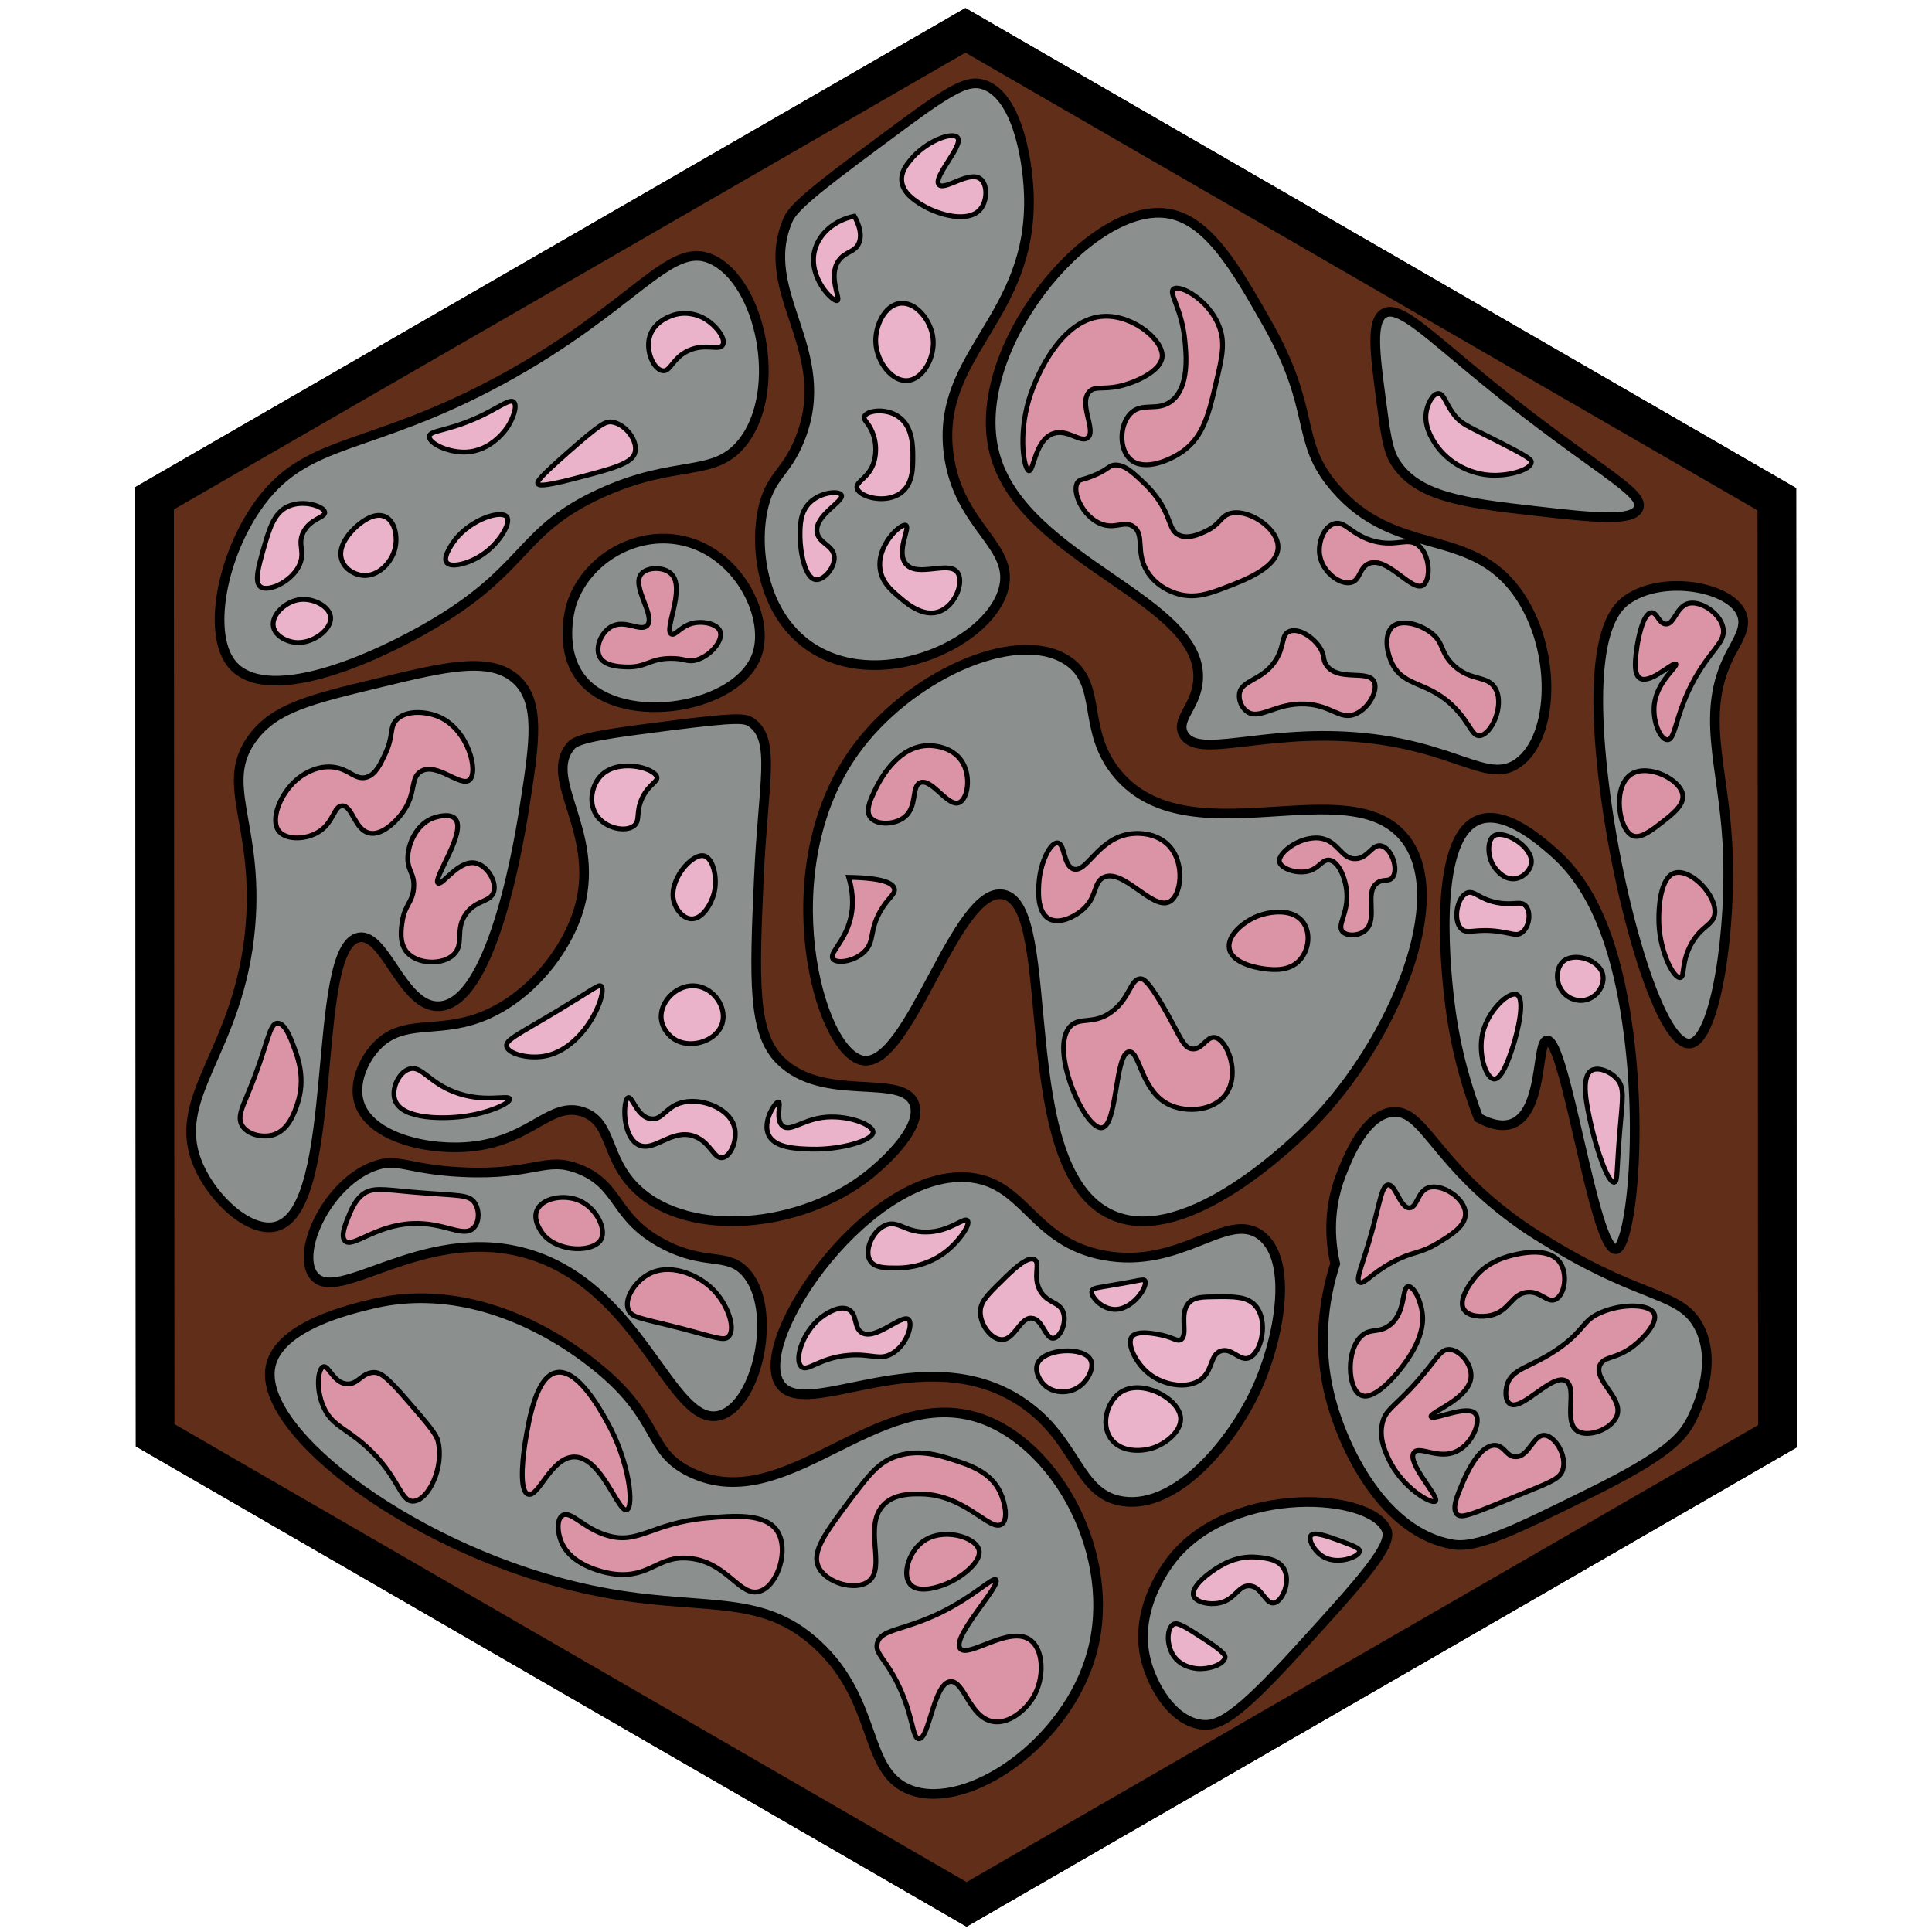 <?xml version="1.0" encoding="utf-8"?><!-- Generator: Adobe Illustrator 26.0.3, SVG Export Plug-In . SVG Version: 6.00 Build 0)  --><svg version="1.1" id="Ebene_1" xmlns="http://www.w3.org/2000/svg" xmlns:xlink="http://www.w3.org/1999/xlink" x="0px" y="0px"	 viewBox="0 0 100 100" style="enable-background:new 0 0 100 100;" xml:space="preserve"><style type="text/css">	.st0{fill:none;stroke:#000000;stroke-width:2;stroke-miterlimit:10;}	.st1{fill:#612F19;stroke:#000000;stroke-width:2;stroke-miterlimit:10;}	.st2{fill:#8B8F8E;stroke:#000000;stroke-width:0.5;stroke-miterlimit:10;}	.st3{fill:#8B8F8E;stroke:#000000;stroke-width:0.5;stroke-miterlimit:10;}	.st4{fill:#8B8F8E;stroke:#000000;stroke-width:0.5;stroke-miterlimit:10;}	.st5{fill:#EBB3C9;stroke:#000000;stroke-width:0.25;stroke-miterlimit:10;}	.st6{fill:#DB93A6;stroke:#000000;stroke-width:0.25;stroke-miterlimit:10;}</style><g id="Ebene_2_00000093860788734264317370000010671531211922489223_"></g><g id="Ebene_1_00000017510764199299988230000010460311392665681541_">	<polygon class="st0" points="8,25.79 49.97,1.57 91.97,25.84 92,74.34 50.03,98.57 8.03,74.29 	"/></g><g id="Ebene_1_00000061445211855329728190000003209767103334527892_">	<polygon class="st1" points="8,25.79 49.97,1.57 91.97,25.84 92,74.34 50.03,98.57 8.03,74.29 	"/></g><path class="st2" d="M62.07,86.07"/><path class="st3" d="M36.81,13.41c-2.17-0.97-3.96,2.48-10.81,6.22c-7.05,3.84-10.2,2.95-12.74,6.67c-1.91,2.8-2.59,6.94-1.04,8.3	c2.19,1.91,8.09-0.95,10.81-2.67c4.26-2.69,4.02-4.53,8-6.37c3.98-1.84,5.92-0.78,7.41-2.67C40.56,20.2,39.38,14.55,36.81,13.41z"/><path class="st4" d="M55.19,34.15c-2.67-1.67-8.2,0.88-10.96,4.74c-4.38,6.11-1.88,15.63,0.44,16c2.41,0.39,4.81-9.05,7.26-8.59	c2.93,0.54,0.41,14.27,5.63,16.59c3.89,1.73,9.62-3.97,10.37-4.74c4.16-4.24,7.31-11.71,4.74-14.81	c-2.92-3.53-11.09,1.13-14.81-3.26C55.92,37.79,57.14,35.36,55.19,34.15z"/><path class="st4" d="M60.37,11.04c-4.03-0.53-10.3,7.1-8.89,12.44C52.96,29.09,62.5,31.06,62,35.33c-0.15,1.3-1.15,1.92-0.74,2.67	c0.71,1.31,3.97-0.23,8.89,0.15c5.18,0.4,6.83,2.5,8.44,1.33c1.88-1.36,2-5.88,0-8.74c-2.48-3.55-6.31-1.81-9.48-5.48	c-2.14-2.47-0.9-3.95-3.56-8.59C63.96,13.87,62.5,11.32,60.37,11.04z"/><path class="st4" d="M14,70.74c-0.66,3.46,7.73,9.69,16.59,11.56c5.64,1.19,8.67,0.02,11.7,2.81c3.24,2.98,2.33,6.65,4.89,7.56	c2.96,1.04,8.05-2.47,9.33-7.11c1.38-4.99-1.78-10.8-5.78-12.15c-5.36-1.8-10.01,5.16-14.96,2.81c-2.34-1.11-1.5-2.75-4.89-5.48	c-0.86-0.69-5.73-4.62-11.56-3.26C18.13,67.76,14.41,68.63,14,70.74z"/><path class="st4" d="M13.11,38.15c1.15-1.51,2.94-1.95,6.52-2.81c3.39-0.82,5.76-1.4,7.11-0.15c1.22,1.14,0.94,3.17,0.44,6.37	c-0.23,1.47-1.6,10.37-4.44,10.52c-1.9,0.1-2.78-3.78-4.15-3.56c-2.55,0.42-0.92,14.07-4.3,14.96c-1.34,0.35-3.22-1.35-4-3.11	c-1.6-3.61,2.11-5.87,2.67-12.44C13.41,42.6,11.28,40.56,13.11,38.15z"/><path class="st4" d="M35.04,27.93c-2.4-0.37-4.81,1.19-5.48,3.41c-0.03,0.1-0.68,2.34,0.59,3.85c2.09,2.48,8.09,1.49,9.04-1.33	C39.86,31.83,38.11,28.4,35.04,27.93z"/><path class="st3" d="M71.48,20.67c0.23,1.76,0.35,2.65,0.74,3.26c1.14,1.79,3.55,2.1,7.26,2.52c2.93,0.33,5.05,0.57,5.33-0.15	c0.34-0.86-2.38-2.05-7.85-6.52c-3.05-2.49-4.55-4.03-5.33-3.56C70.95,16.63,71.17,18.32,71.48,20.67z"/><path class="st3" d="M76.52,57.85c-0.52-1.35-1.17-3.39-1.48-5.93c-0.12-0.97-1.04-8.48,1.48-9.48c1.36-0.54,3.16,1.03,3.85,1.63	c1.29,1.13,3.03,3.26,3.85,8.89c0.87,5.95,0.12,11.69-0.59,11.7c-1.13,0.03-2.6-10.93-3.56-10.81c-0.55,0.07-0.18,3.66-1.78,4.3	C77.7,58.38,77.03,58.14,76.52,57.85z"/><path class="st3" d="M46.74,6.44c-3.73,2.76-5.59,4.13-5.93,4.89c-1.71,3.81,2.45,6.77,0.59,11.41c-0.72,1.8-1.56,1.87-1.93,3.7	c-0.43,2.17,0.09,5.34,2.37,6.96c3.49,2.49,9.19,0.03,10.07-2.81c0.73-2.34-2.32-3.26-2.81-7.11c-0.67-5.19,4.4-7.02,4.15-13.48	c-0.08-2.02-0.7-5.13-2.37-5.63C50.14,4.15,49.36,4.5,46.74,6.44z"/><path class="st3" d="M29.56,38.59c0.37-0.42,1.98-0.63,5.19-1.04c3.48-0.44,3.82-0.38,4.15-0.15c1.27,0.9,0.6,3.1,0.38,8.01	c-0.24,5.35-0.33,8.05,1.1,9.47c2.25,2.24,6.33,0.63,6.94,2.25c0.52,1.38-2.1,3.48-2.35,3.68c-3.4,2.72-9.24,3.35-12,0.74	c-1.69-1.6-1.24-3.48-2.81-4c-1.67-0.55-2.63,1.42-5.63,1.78c-2.31,0.28-5.35-0.45-5.93-2.22c-0.33-1.02,0.2-2.24,0.89-2.96	c1.37-1.44,3.05-0.64,5.33-1.48c2.53-0.94,4.55-3.44,5.19-5.78C31.05,42.99,28.05,40.31,29.56,38.59z"/><path class="st3" d="M50.3,60.96c-5.15-0.65-11.47,8.35-9.93,10.67c1.32,1.98,7.41-2.38,12.44,0.89c3,1.95,2.9,4.85,5.33,5.19	c2.82,0.39,5.63-3.15,6.81-5.63c1.24-2.6,2.06-6.85,0.3-8.15c-1.76-1.29-4.11,1.81-8.15,1.04C53.47,64.27,53.1,61.32,50.3,60.96z"/><path class="st3" d="M60.81,80.52c-0.25,0.3-2.23,2.69-1.48,5.48c0.32,1.21,1.3,3.03,2.81,3.26c0.89,0.13,1.81-0.31,5.04-3.85	c3.29-3.61,4.93-5.42,4.59-6.22C70.98,77.28,63.96,76.83,60.81,80.52z"/><path class="st4" d="M69.11,65.41c-0.18-0.78-0.48-2.59,0.3-4.59c0.32-0.83,1.22-3.13,2.67-3.26c1.53-0.14,2.08,2.3,5.78,5.19	c0.98,0.77,1.76,1.24,2.67,1.78c4.6,2.76,6.47,2.36,7.41,4.15c1.06,2.03-0.27,4.56-0.44,4.89c-0.46,0.84-1.21,1.74-5.19,3.7	c-3.89,1.92-5.83,2.88-7.11,2.67c-3.56-0.6-5.69-4.95-6.37-7.7C68.08,69.23,68.7,66.68,69.11,65.41z"/><path class="st4" d="M84.22,31.04c-0.57,0.4-1.97,1.68-1.33,8.3c0.64,6.72,2.99,14.88,4.59,14.67c1.32-0.17,2.18-5.96,1.93-10.37	c-0.23-4.1-1.42-6.74,0.15-9.78c0.37-0.71,0.86-1.39,0.59-2.07C89.6,30.37,86.08,29.73,84.22,31.04z"/><path class="st4" d="M19.33,60.37c1.26-0.48,1.7,0.16,4.59,0.3c3.81,0.18,4.3-0.86,6.07-0.15c2.13,0.85,1.74,2.48,4.3,3.85	c2.21,1.18,3.33,0.42,4.3,1.48c1.71,1.88,0.63,6.87-1.33,7.41c-2.55,0.7-4.08-6.86-10.22-8.44c-5.26-1.36-9.61,2.77-10.81,1.19	C15.31,64.8,16.93,61.28,19.33,60.37z"/><path class="st5" d="M44.22,11.19c-1.06,0.21-1.88,0.95-2.07,1.85c-0.29,1.38,0.98,2.61,1.19,2.52c0.19-0.08-0.5-1.27,0.07-2.07	c0.33-0.47,0.82-0.42,1.04-0.89C44.65,12.15,44.45,11.6,44.22,11.19z"/><path class="st5" d="M47.11,8.3c-0.21,0.26-0.47,0.6-0.44,1.04c0.04,0.65,0.71,1.06,1.04,1.26c0.84,0.52,2.42,0.97,3.04,0.22	c0.36-0.44,0.37-1.27,0-1.56c-0.58-0.45-1.85,0.62-2.15,0.3c-0.35-0.38,1.3-2.04,0.96-2.44C49.29,6.79,47.89,7.32,47.11,8.3z"/><path class="st5" d="M46.59,15.7c-0.82,0.1-1.32,1.21-1.26,2.07c0.06,0.94,0.81,1.98,1.63,1.93c0.84-0.06,1.46-1.25,1.33-2.22	C48.18,16.59,47.42,15.61,46.59,15.7z"/><path class="st5" d="M41.93,26c-0.53,0.5-0.52,1.22-0.52,1.78c0.01,0.82,0.26,2.15,0.81,2.22c0.42,0.05,1.01-0.62,0.96-1.19	c-0.05-0.6-0.8-0.68-0.89-1.26c-0.14-0.88,1.42-1.6,1.26-1.93C43.44,25.4,42.5,25.45,41.93,26z"/><path class="st5" d="M46.89,27.19c-0.26-0.13-1.54,1.05-1.33,2.3c0.1,0.64,0.55,1.04,0.89,1.33c0.42,0.37,1.34,1.19,2.22,0.81	c0.81-0.34,1.23-1.52,0.89-2c-0.46-0.63-2.06,0.28-2.67-0.44C46.36,28.55,47.13,27.31,46.89,27.19z"/><path class="st5" d="M44.74,21.56c-0.07,0.19,0.22,0.31,0.42,0.83c0.21,0.51,0.2,1.06,0.09,1.47c-0.24,0.89-0.98,1.05-0.89,1.41	c0.12,0.46,1.51,0.84,2.3,0.22c0.59-0.46,0.59-1.27,0.59-1.85c0-0.51,0-1.57-0.74-2.07C45.87,21.11,44.86,21.24,44.74,21.56z"/><path class="st5" d="M34.89,16.3c-0.13,0.04-1.01,0.3-1.26,1.11c-0.23,0.77,0.21,1.72,0.67,1.78c0.41,0.06,0.5-0.66,1.33-1.04	c0.89-0.41,1.6,0.03,1.78-0.3c0.18-0.33-0.38-1.07-1.04-1.41C36.23,16.37,35.62,16.08,34.89,16.3z"/><path class="st5" d="M14.89,26.22c-0.72,0.34-0.95,1.15-1.26,2.22c-0.24,0.85-0.48,1.68-0.15,1.93c0.42,0.31,1.75-0.32,2.07-1.26	c0.21-0.62-0.15-0.96,0.15-1.56c0.35-0.71,1.15-0.76,1.11-1.04C16.77,26.21,15.7,25.84,14.89,26.22z"/><path class="st5" d="M14.15,32.44c0.09,0.47,0.67,0.76,1.11,0.81c0.91,0.11,1.94-0.68,1.85-1.33c-0.07-0.53-0.86-0.96-1.56-0.89	C14.79,31.11,14.03,31.82,14.15,32.44z"/><path class="st5" d="M18.52,27.19c-0.08,0.07-1.17,0.97-0.81,1.85c0.17,0.43,0.62,0.69,1.04,0.74c0.81,0.09,1.53-0.66,1.7-1.41	c0.13-0.55,0.02-1.39-0.52-1.63C19.38,26.49,18.72,27.02,18.52,27.19z"/><path class="st5" d="M26.59,20.81c-0.23-0.2-0.79,0.34-2.07,0.89c-1.47,0.63-2.27,0.58-2.3,0.89c-0.03,0.35,0.95,0.83,1.85,0.81	c1.41-0.03,2.18-1.27,2.22-1.33C26.52,21.71,26.81,21.01,26.59,20.81z"/><path class="st5" d="M31.7,21.85c-0.35-0.06-0.63,0.09-2.3,1.56c-1.47,1.3-1.62,1.51-1.56,1.63c0.04,0.08,0.21,0.16,1.7-0.22	c2.13-0.55,3.2-0.82,3.33-1.41C33.02,22.81,32.38,21.96,31.7,21.85z"/><path class="st5" d="M23.56,27.93c-0.05,0.07-0.68,0.88-0.44,1.19c0.24,0.31,1.29,0.02,2-0.52c0.74-0.55,1.35-1.54,1.11-1.85	C25.93,26.38,24.38,26.88,23.56,27.93z"/><path class="st5" d="M31.04,40.22c-0.41,0.48-0.6,1.35-0.15,2c0.48,0.68,1.51,0.86,1.93,0.52c0.34-0.28,0.06-0.72,0.44-1.48	c0.35-0.69,0.8-0.79,0.74-1.04C33.88,39.73,31.9,39.21,31.04,40.22z"/><path class="st5" d="M36.44,44.3c-0.62-0.15-1.87,1.27-1.56,2.37c0.11,0.4,0.46,0.86,0.89,0.89c0.59,0.03,1.05-0.78,1.19-1.33	C37.16,45.44,36.91,44.41,36.44,44.3z"/><path class="st5" d="M21.19,55.33c-0.56,0.17-0.96,1.05-0.74,1.63c0.38,1.01,2.6,0.96,3.63,0.81c1.23-0.17,2.34-0.67,2.3-0.89	c-0.04-0.24-1.35,0.24-2.89-0.37C22.18,56,21.81,55.14,21.19,55.33z"/><path class="st5" d="M26.22,54.15c0.07,0.39,1.08,0.66,1.93,0.52c2.13-0.35,3.32-3.31,2.96-3.63c-0.12-0.1-0.34,0.12-2.22,1.26	C26.79,53.56,26.17,53.82,26.22,54.15z"/><path class="st5" d="M36.07,51.04c-0.98-0.15-1.89,0.76-1.85,1.63c0.03,0.52,0.39,0.98,0.81,1.19c0.84,0.42,2.15-0.02,2.37-0.96	C37.59,52.1,36.95,51.17,36.07,51.04z"/><path class="st5" d="M32.52,56.81c-0.28,0.09-0.34,2,0.52,2.44c0.81,0.42,1.72-0.86,2.89-0.44c0.85,0.3,1.01,1.2,1.48,1.11	c0.44-0.09,0.79-0.97,0.59-1.63c-0.3-0.98-1.8-1.52-2.81-1.19c-0.75,0.25-0.93,0.88-1.48,0.81C32.99,57.85,32.74,56.75,32.52,56.81z	"/><path class="st5" d="M40.3,57.04c-0.16-0.04-0.85,1-0.52,1.7c0.33,0.69,1.47,0.72,2.22,0.74c1.48,0.04,3.2-0.44,3.19-0.89	c-0.01-0.39-1.39-0.93-2.67-0.74c-1.03,0.16-1.62,0.73-2,0.44C40.12,57.99,40.44,57.07,40.3,57.04z"/><path class="st5" d="M42.67,68.07c-1.08,0.71-1.6,2.29-1.19,2.67c0.32,0.29,0.91-0.46,2.44-0.59c1.18-0.1,1.58,0.28,2.22-0.07	c0.8-0.44,1.13-1.55,0.89-1.78c-0.34-0.31-1.74,1.13-2.44,0.67c-0.41-0.27-0.21-0.95-0.67-1.19C43.47,67.54,42.83,67.97,42.67,68.07	z"/><path class="st5" d="M45.85,63.41c-0.69,0.27-1.14,1.33-0.81,1.85c0.24,0.38,0.83,0.37,1.41,0.37c0.48,0,1.7-0.09,2.74-1.04	c0.54-0.49,1.04-1.22,0.89-1.41c-0.17-0.21-0.92,0.59-2.15,0.59C46.84,63.78,46.49,63.15,45.85,63.41z"/><path class="st5" d="M58,72.07c-0.67,0.45-1.04,1.61-0.52,2.37c0.51,0.74,1.56,0.7,2.15,0.52c0.72-0.22,1.52-0.88,1.48-1.56	C61.05,72.39,59.09,71.34,58,72.07z"/><path class="st5" d="M60.15,69.11c-0.29-0.06-1.28-0.28-1.56,0.07c-0.29,0.37,0.19,1.38,0.89,1.93c0.75,0.59,1.97,0.81,2.67,0.3	c0.64-0.47,0.47-1.29,1.04-1.48c0.56-0.19,0.96,0.53,1.44,0.36c0.66-0.23,1.06-1.94,0.33-2.73c-0.43-0.46-1.11-0.45-2-0.44	c-0.73,0.01-1.13,0.01-1.41,0.3c-0.56,0.58-0.01,1.68-0.44,1.93C60.92,69.44,60.76,69.25,60.15,69.11z"/><path class="st5" d="M51.85,66.3c-0.75,0.73-1.12,1.1-1.11,1.63c0.01,0.67,0.58,1.4,1.11,1.41c0.68,0.01,0.94-1.17,1.56-1.11	c0.56,0.05,0.7,1.08,1.11,1.04c0.34-0.03,0.7-0.78,0.52-1.33c-0.19-0.57-0.81-0.47-1.19-1.11c-0.43-0.73,0.02-1.45-0.3-1.63	C53.19,64.98,52.38,65.77,51.85,66.3z"/><path class="st5" d="M53.7,70.59c-0.15,0.36,0.08,0.8,0.3,1.04c0.46,0.5,1.29,0.54,1.85,0.15c0.48-0.33,0.81-1.02,0.59-1.41	C56.07,69.69,54.03,69.79,53.7,70.59z"/><path class="st5" d="M56.52,66.81c-0.1,0.29,0.48,0.91,1.11,0.96c0.97,0.08,1.81-1.2,1.63-1.48c-0.07-0.11-0.27,0-1.63,0.22	C56.79,66.66,56.57,66.66,56.52,66.81z"/><path class="st5" d="M60.74,84.07c-0.35,0.2-0.38,1.06,0,1.63c0.41,0.61,1.14,0.66,1.26,0.67c0.61,0.04,1.37-0.23,1.41-0.59	c0.01-0.08-0.01-0.25-1.11-0.96C61.41,84.24,60.96,83.95,60.74,84.07z"/><path class="st5" d="M63.19,81.04c-0.61,0.34-1.57,1.09-1.41,1.56c0.12,0.33,0.8,0.48,1.33,0.37c0.83-0.17,0.98-0.92,1.56-0.89	c0.64,0.03,0.82,0.95,1.26,0.89c0.45-0.07,0.9-1.13,0.52-1.78c-0.29-0.5-0.96-0.55-1.41-0.59C64.15,80.52,63.47,80.88,63.19,81.04z"	/><path class="st5" d="M67.85,79.48c-0.15,0.21,0.17,0.83,0.67,1.11c0.76,0.42,1.84-0.02,1.85-0.3c0.01-0.16-0.33-0.28-0.96-0.52	C68.72,79.52,68.01,79.26,67.85,79.48z"/><path class="st5" d="M76.89,51.04"/><path class="st5" d="M76.74,53.48c-0.25,1.09,0.18,2.34,0.59,2.37c0.41,0.03,0.79-1.12,0.96-1.63c0.28-0.85,0.67-2.53,0.22-2.74	C78.12,51.29,77.02,52.28,76.74,53.48z"/><path class="st5" d="M75.93,46.22c-0.52,0.22-0.73,1.42-0.3,1.85c0.32,0.32,0.72-0.04,2,0.15c0.64,0.1,0.86,0.23,1.11,0.07	c0.41-0.26,0.54-1.07,0.22-1.41c-0.26-0.27-0.6-0.01-1.41-0.15C76.57,46.57,76.32,46.06,75.93,46.22z"/><path class="st5" d="M77.33,43.26c-0.34,0.21-0.35,0.97-0.07,1.48c0.18,0.33,0.62,0.83,1.19,0.74c0.41-0.07,0.77-0.44,0.81-0.81	C79.35,43.83,77.86,42.94,77.33,43.26z"/><path class="st5" d="M83.56,61.19c-0.34,0.06-0.92-1.71-1.19-2.89c-0.24-1.05-0.57-2.54,0-2.89c0.35-0.21,0.99,0.05,1.33,0.44	c0.4,0.46,0.28,1.01,0.15,2.59C83.66,60.63,83.74,61.15,83.56,61.19z"/><path class="st5" d="M80.89,49.78c-0.35,0.33-0.4,1.07,0,1.56c0.3,0.37,0.84,0.56,1.33,0.37c0.55-0.21,0.84-0.81,0.74-1.26	C82.79,49.66,81.44,49.26,80.89,49.78z"/><path class="st5" d="M73.85,21.19c-0.2,0.8,0.27,1.52,0.44,1.78c0.65,0.99,1.84,1.62,3.04,1.63c0.86,0.01,1.9-0.29,1.93-0.67	c0.01-0.15-0.14-0.29-2.22-1.33c-1.16-0.58-1.4-0.69-1.7-1.04c-0.51-0.6-0.58-1.19-0.89-1.19C74.17,20.37,73.93,20.85,73.85,21.19z"	/><path class="st6" d="M43.93,45.41c0.17,0.58,0.3,1.37,0.07,2.22c-0.31,1.14-1.09,1.71-0.89,2c0.19,0.26,1.1,0.15,1.63-0.37	c0.54-0.53,0.24-1.04,0.81-2.07c0.42-0.74,0.81-0.9,0.74-1.19C46.22,45.72,45.73,45.44,43.93,45.41z"/><path class="st6" d="M45.26,40.96c-0.2,0.42-0.47,0.98-0.22,1.33c0.29,0.42,1.25,0.43,1.78,0c0.68-0.55,0.34-1.58,0.81-1.78	c0.6-0.24,1.42,1.26,2,1.04c0.46-0.17,0.66-1.37,0.15-2.15c-0.52-0.79-1.55-0.81-1.7-0.81C46.39,38.59,45.45,40.55,45.26,40.96z"/><path class="st6" d="M54.74,43.63c-0.38-0.04-0.88,1.01-0.96,2c-0.03,0.41-0.13,1.57,0.52,1.93c0.54,0.29,1.3-0.11,1.7-0.44	c0.81-0.67,0.57-1.42,1.11-1.7c1-0.52,2.53,1.7,3.41,1.26c0.63-0.32,0.83-1.98,0-2.89c-0.59-0.64-1.54-0.74-2.22-0.59	c-1.52,0.34-2.07,1.99-2.74,1.78C55.02,44.79,55.13,43.67,54.74,43.63z"/><path class="st6" d="M55.41,53.11c-1.15,1.15,0.74,5.4,1.63,5.26c0.81-0.13,0.66-3.88,1.41-3.93c0.55-0.04,0.61,2.05,2.07,2.74	c0.91,0.43,2.35,0.33,2.96-0.59c0.71-1.06,0.04-2.77-0.59-2.89c-0.44-0.08-0.67,0.66-1.19,0.59c-0.49-0.06-0.64-0.75-1.56-2.3	c-0.74-1.25-0.96-1.33-1.11-1.33c-0.52,0-0.54,1.01-1.48,1.7C56.62,53.06,55.91,52.61,55.41,53.11z"/><path class="st6" d="M65.11,47.41c-0.71,0.27-1.62,1-1.48,1.7c0.17,0.84,1.7,1.02,1.85,1.04c0.44,0.05,1.24,0.13,1.78-0.44	c0.47-0.5,0.6-1.36,0.22-1.93C66.95,46.98,65.71,47.18,65.11,47.41z"/><path class="st6" d="M66.22,44.59c0.05,0.34,0.8,0.63,1.41,0.52c0.65-0.12,0.79-0.65,1.19-0.59c0.48,0.08,0.84,0.96,0.89,1.7	c0.07,1.08-0.52,1.67-0.22,2c0.23,0.25,0.85,0.23,1.19-0.07c0.66-0.59-0.07-1.94,0.59-2.44c0.31-0.24,0.61-0.04,0.81-0.3	c0.33-0.43-0.06-1.52-0.59-1.63c-0.47-0.1-0.68,0.65-1.33,0.67c-0.71,0.02-0.87-0.84-1.7-1.04C67.43,43.17,66.15,44.11,66.22,44.59z	"/><path class="st6" d="M17.19,39.7c-0.92-0.08-1.66,0.5-1.85,0.67c-0.82,0.7-1.39,2.08-0.89,2.67c0.4,0.46,1.43,0.42,2.07,0	c0.75-0.48,0.76-1.32,1.19-1.33c0.53-0.02,0.64,1.24,1.41,1.41c0.79,0.17,1.64-0.95,1.7-1.04c0.75-1,0.39-1.8,0.96-2.15	c0.82-0.5,2.06,0.83,2.52,0.44c0.48-0.41-0.05-2.59-1.56-3.26c-0.68-0.3-1.72-0.37-2.22,0.15c-0.38,0.4-0.13,0.81-0.59,1.78	c-0.25,0.53-0.49,1.05-0.96,1.19C18.37,40.4,18.08,39.78,17.19,39.7z"/><path class="st6" d="M21.41,46c-0.08,0.75-0.46,0.83-0.59,1.7c-0.06,0.4-0.16,1.08,0.22,1.56c0.54,0.66,1.86,0.71,2.44,0.15	c0.58-0.56,0.03-1.32,0.67-2.15c0.54-0.7,1.25-0.56,1.41-1.11c0.15-0.55-0.37-1.37-0.96-1.48c-0.87-0.17-1.71,1.19-1.93,1.04	c-0.29-0.21,1.5-2.66,0.89-3.33c-0.27-0.3-0.9-0.11-1.04-0.07c-0.86,0.25-1.36,1.21-1.41,2C21.06,45.09,21.49,45.19,21.41,46z"/><path class="st6" d="M14.37,52.96c-0.46,0-0.47,1.09-1.56,3.7c-0.29,0.7-0.51,1.15-0.3,1.56c0.26,0.49,1.04,0.69,1.63,0.52	c0.79-0.24,1.09-1.12,1.26-1.63c0.42-1.26,0.02-2.36-0.15-2.81C15.04,53.71,14.75,52.96,14.37,52.96z"/><path class="st6" d="M31.63,32.44c-0.52,0.3-0.84,1.08-0.59,1.56c0.25,0.48,1.03,0.51,1.41,0.52c0.99,0.03,1.16-0.42,2.22-0.44	c0.79-0.02,0.9,0.23,1.41,0.07c0.73-0.23,1.37-1.02,1.19-1.48c-0.14-0.36-0.78-0.51-1.26-0.44c-0.74,0.1-1.04,0.7-1.26,0.59	c-0.41-0.21,0.75-2.36,0-3.11c-0.39-0.39-1.25-0.37-1.56,0c-0.53,0.65,0.78,2.19,0.3,2.67C33.14,32.72,32.35,32.03,31.63,32.44z"/><path class="st6" d="M57.19,16.37c-2.15,0.05-3.49,2.86-3.93,4.3c-0.57,1.9-0.25,3.67,0,3.7c0.24,0.03,0.32-1.61,1.26-1.93	c0.74-0.25,1.42,0.51,1.78,0.22c0.46-0.37-0.48-1.75,0.07-2.37c0.29-0.33,0.69-0.11,1.56-0.3c0.86-0.19,2.12-0.77,2.22-1.48	C60.27,17.64,58.69,16.33,57.19,16.37z"/><path class="st6" d="M60.74,14.96c-0.27,0.21,0.43,1,0.59,2.67c0.07,0.74,0.23,2.38-0.67,3.11c-0.74,0.6-1.54,0.04-2.15,0.67	c-0.57,0.59-0.6,1.84,0,2.37c0.7,0.63,2.05,0.06,2.74-0.44c1.05-0.77,1.33-1.96,1.7-3.56c0.31-1.31,0.48-2.04,0.15-2.89	C62.58,15.53,61.07,14.7,60.74,14.96z"/><path class="st6" d="M56.67,24.59c-0.63,0.27-0.77,0.2-0.89,0.37c-0.32,0.47,0.24,1.76,1.19,2.15c0.77,0.31,1.22-0.2,1.7,0.15	c0.61,0.43,0.07,1.34,0.74,2.37c0.5,0.77,1.31,1.04,1.56,1.11c0.87,0.25,1.61-0.01,2.37-0.3c1.04-0.39,2.84-1.07,2.81-2.15	c-0.03-1-1.62-2.01-2.52-1.7c-0.45,0.15-0.48,0.55-1.19,0.89c-0.33,0.16-0.93,0.44-1.41,0.22c-0.55-0.25-0.38-0.91-1.19-2	c-0.27-0.36-0.51-0.59-0.67-0.74c-0.55-0.52-0.98-0.92-1.48-0.89C57.38,24.1,57.39,24.28,56.67,24.59z"/><path class="st6" d="M66,34.22c-0.69,1.03-1.76,0.97-1.85,1.7c-0.04,0.32,0.11,0.69,0.37,0.89c0.65,0.51,1.48-0.44,3.04-0.37	c1.37,0.06,1.79,0.85,2.59,0.52c0.72-0.3,1.21-1.26,0.96-1.7c-0.33-0.6-1.83,0.02-2.44-0.81c-0.24-0.33-0.07-0.51-0.37-0.96	c-0.36-0.53-1.08-1-1.56-0.81C66.29,32.85,66.52,33.44,66,34.22z"/><path class="st6" d="M69.04,27.11c-0.52,0.17-0.81,0.94-0.74,1.56c0.11,0.92,1.05,1.62,1.63,1.48c0.49-0.12,0.41-0.76,0.92-0.98	c0.95-0.4,2.2,1.46,2.79,1.13c0.42-0.24,0.41-1.55-0.22-2.07c-0.56-0.45-1.11,0.09-2.3-0.22C69.92,27.69,69.63,26.92,69.04,27.11z"	/><path class="st6" d="M72.07,32.44c-0.43,0.39-0.32,1.3,0,1.93c0.64,1.23,1.88,0.86,3.26,2.3c0.78,0.82,0.86,1.44,1.26,1.41	c0.61-0.05,1.3-1.59,0.81-2.44c-0.41-0.73-1.32-0.34-2.22-1.26c-0.65-0.66-0.44-1.12-1.11-1.63C73.5,32.31,72.53,32.03,72.07,32.44z	"/><path class="st6" d="M86.22,32.3c-0.36-0.02-0.45-0.61-0.74-0.59c-0.48,0.02-0.72,1.6-0.74,1.7c-0.09,0.62-0.22,1.48,0.15,1.7	c0.53,0.31,1.72-0.88,1.85-0.74c0.11,0.13-0.96,0.89-1.11,2.07c-0.11,0.87,0.3,1.84,0.67,1.85c0.47,0.02,0.39-1.58,1.7-3.63	c0.74-1.16,1.31-1.5,1.19-2.15c-0.15-0.79-1.21-1.47-1.85-1.26C86.75,31.45,86.66,32.32,86.22,32.3z"/><path class="st6" d="M84.44,40.07c-1,0.64-0.66,2.89,0.07,3.19c0.4,0.16,0.95-0.26,1.48-0.67c0.54-0.42,1.16-0.89,1.11-1.41	C87.04,40.37,85.33,39.51,84.44,40.07z"/><path class="st6" d="M86.67,45.19c-0.77,0.25-0.81,1.93-0.81,2.3c-0.03,1.65,0.76,3.17,1.11,3.11c0.25-0.04,0.03-0.8,0.59-1.78	c0.52-0.9,1.08-0.92,1.19-1.48C88.91,46.36,87.49,44.92,86.67,45.19z"/><path class="st6" d="M71.85,61.33c-0.32,0.02-0.42,0.84-0.81,2.3c-0.5,1.85-0.9,2.59-0.67,2.74c0.21,0.14,0.59-0.44,1.7-1.04	c1.05-0.57,1.35-0.4,2.3-0.96c0.72-0.44,1.5-0.9,1.48-1.56c-0.02-0.81-1.25-1.58-1.93-1.33c-0.55,0.2-0.57,1.02-0.96,1.04	C72.47,62.54,72.24,61.3,71.85,61.33z"/><path class="st6" d="M70.52,69.11c-0.87,0.71-0.78,2.8-0.07,3.11c0.71,0.32,2.02-1.2,2.59-2.15c0.65-1.07,0.61-1.81,0.59-2	c-0.07-0.75-0.46-1.51-0.74-1.48c-0.35,0.04-0.1,1.34-0.96,2C71.39,69.01,70.98,68.74,70.52,69.11z"/><path class="st6" d="M76.44,66c-0.06,0.07-1.04,1.18-0.67,1.78c0.24,0.37,0.92,0.41,1.41,0.3c0.97-0.24,1.05-1.1,1.85-1.19	c0.72-0.08,1.05,0.57,1.48,0.37c0.48-0.23,0.66-1.32,0.22-1.93c-0.63-0.87-2.3-0.4-2.67-0.3C77.77,65.12,77.04,65.34,76.44,66z"/><path class="st6" d="M73.04,71.85c-0.97,1.03-1.32,1.15-1.48,1.78c-0.2,0.77,0.12,1.46,0.3,1.85c0.7,1.54,2.26,2.4,2.44,2.22	c0.22-0.22-1.52-2-1.11-2.52c0.29-0.37,1.28,0.4,2.22-0.07c0.82-0.4,1.26-1.55,0.96-1.93c-0.4-0.51-2.2,0.37-2.3,0.15	c-0.1-0.23,2-0.92,2.07-2.07c0.04-0.65-0.55-1.37-1.11-1.41C74.5,69.82,74.36,70.44,73.04,71.85z"/><path class="st6" d="M80.81,69.7c-1.5,1.1-2.56,1.08-2.81,2c-0.09,0.31-0.1,0.8,0.15,0.96c0.61,0.41,2.17-1.58,2.89-1.19	c0.63,0.35-0.14,2.1,0.59,2.59c0.56,0.38,1.84-0.09,2.07-0.81c0.3-0.92-1.23-1.8-0.89-2.59c0.21-0.47,0.81-0.29,1.7-0.96	c0.57-0.43,1.31-1.25,1.11-1.7c-0.22-0.51-1.64-0.54-2.74-0.07C81.91,68.34,82.05,68.79,80.81,69.7z"/><path class="st6" d="M77.41,74.81c-0.86-0.06-1.58,1.64-1.7,1.93c-0.29,0.68-0.57,1.34-0.3,1.63c0.24,0.25,0.71,0.04,3.7-1.19	c1.23-0.5,1.64-0.67,1.78-1.11c0.23-0.74-0.42-1.76-0.96-1.78c-0.58-0.01-0.8,1.12-1.48,1.11C77.97,75.4,77.89,74.85,77.41,74.81z"	/><path class="st6" d="M18.74,61.85c-0.36,0.3-0.55,0.75-0.67,1.04c-0.19,0.46-0.45,1.08-0.22,1.33c0.37,0.42,1.55-0.8,3.48-0.89	c1.69-0.08,2.66,0.77,3.19,0.22c0.29-0.3,0.3-0.89,0.07-1.26c-0.3-0.5-0.86-0.38-3.26-0.59C19.79,61.56,19.24,61.44,18.74,61.85z"/><path class="st6" d="M27.78,62.67c-0.22,0.57,0.34,1.22,0.37,1.26c0.8,0.9,2.59,0.9,2.96,0.22c0.29-0.54-0.25-1.62-1.11-2	C29.19,61.79,28.03,62.01,27.78,62.67z"/><path class="st6" d="M32.52,67.78c0.16,0.43,0.64,0.44,2.67,0.96c1.89,0.49,2.28,0.69,2.52,0.44c0.4-0.42-0.06-1.69-0.81-2.44	c-0.81-0.81-2.31-1.41-3.41-0.74C32.86,66.38,32.3,67.21,32.52,67.78z"/><path class="st6" d="M16.74,70.74c-0.28,0.09-0.41,1.14,0,2.07c0.42,0.96,1.08,1.06,2.15,2c1.79,1.57,1.8,2.95,2.52,2.89	c0.78-0.06,1.59-1.77,1.26-3.11c-0.09-0.37-0.58-0.94-1.56-2.07c-1.11-1.29-1.42-1.49-1.78-1.48c-0.62,0.02-0.82,0.66-1.41,0.59	C17.25,71.55,17.01,70.66,16.74,70.74z"/><path class="st6" d="M28.81,71.04c-1.07,0.19-1.44,2.48-1.63,3.63c-0.04,0.26-0.39,2.48,0.15,2.67c0.54,0.19,1.18-1.89,2.37-1.93	c1.42-0.04,2.3,2.9,2.74,2.74c0.38-0.14,0.16-2.48-1.04-4.59C31.01,72.85,29.88,70.85,28.81,71.04z"/><path class="st6" d="M29.11,78.44c-0.31,0.21-0.25,0.88-0.07,1.33c0.54,1.41,2.63,1.69,2.74,1.7c1.89,0.23,2.26-0.99,3.93-0.81	c1.97,0.21,2.59,2.05,3.63,1.7c0.93-0.31,1.51-2.16,0.89-3.11c-0.62-0.95-2.3-0.8-3.7-0.67c-2.8,0.26-3.49,1.39-5.11,0.89	C30.2,79.11,29.54,78.16,29.11,78.44z"/><path class="st6" d="M44,77.63c0.95-1.26,1.44-1.9,2.3-2.22c1.19-0.44,2.3-0.09,3.04,0.15c0.81,0.26,1.95,0.62,2.44,1.7	c0.22,0.49,0.43,1.37,0.07,1.63c-0.59,0.42-1.87-1.52-4.15-1.56c-0.53-0.01-1.36-0.02-1.93,0.52c-1.14,1.11,0.13,3.27-0.81,4	c-0.68,0.52-2.2,0.08-2.59-0.74C41.99,80.32,42.73,79.33,44,77.63z"/><path class="st6" d="M48.67,83.48c-1.94,0.94-3.06,0.83-3.26,1.56c-0.15,0.55,0.43,0.79,1.11,2.22c0.76,1.6,0.7,2.73,1.04,2.74	c0.54,0.02,0.76-2.88,1.63-2.96c0.72-0.07,0.99,1.88,2.22,2.07c0.84,0.13,1.68-0.61,2.07-1.26c0.59-0.99,0.55-2.45-0.15-2.96	c-1.07-0.79-3.22,0.96-3.63,0.44c-0.47-0.59,2.13-3.27,1.85-3.56C51.38,81.61,50.45,82.61,48.67,83.48z"/><path class="st6" d="M47.78,79.78c-0.74,0.53-1.1,1.72-0.67,2.22c0.46,0.53,1.64,0.11,2.15-0.15c0.63-0.32,1.56-1.06,1.41-1.63	C50.49,79.54,48.79,79.05,47.78,79.78z"/></svg>